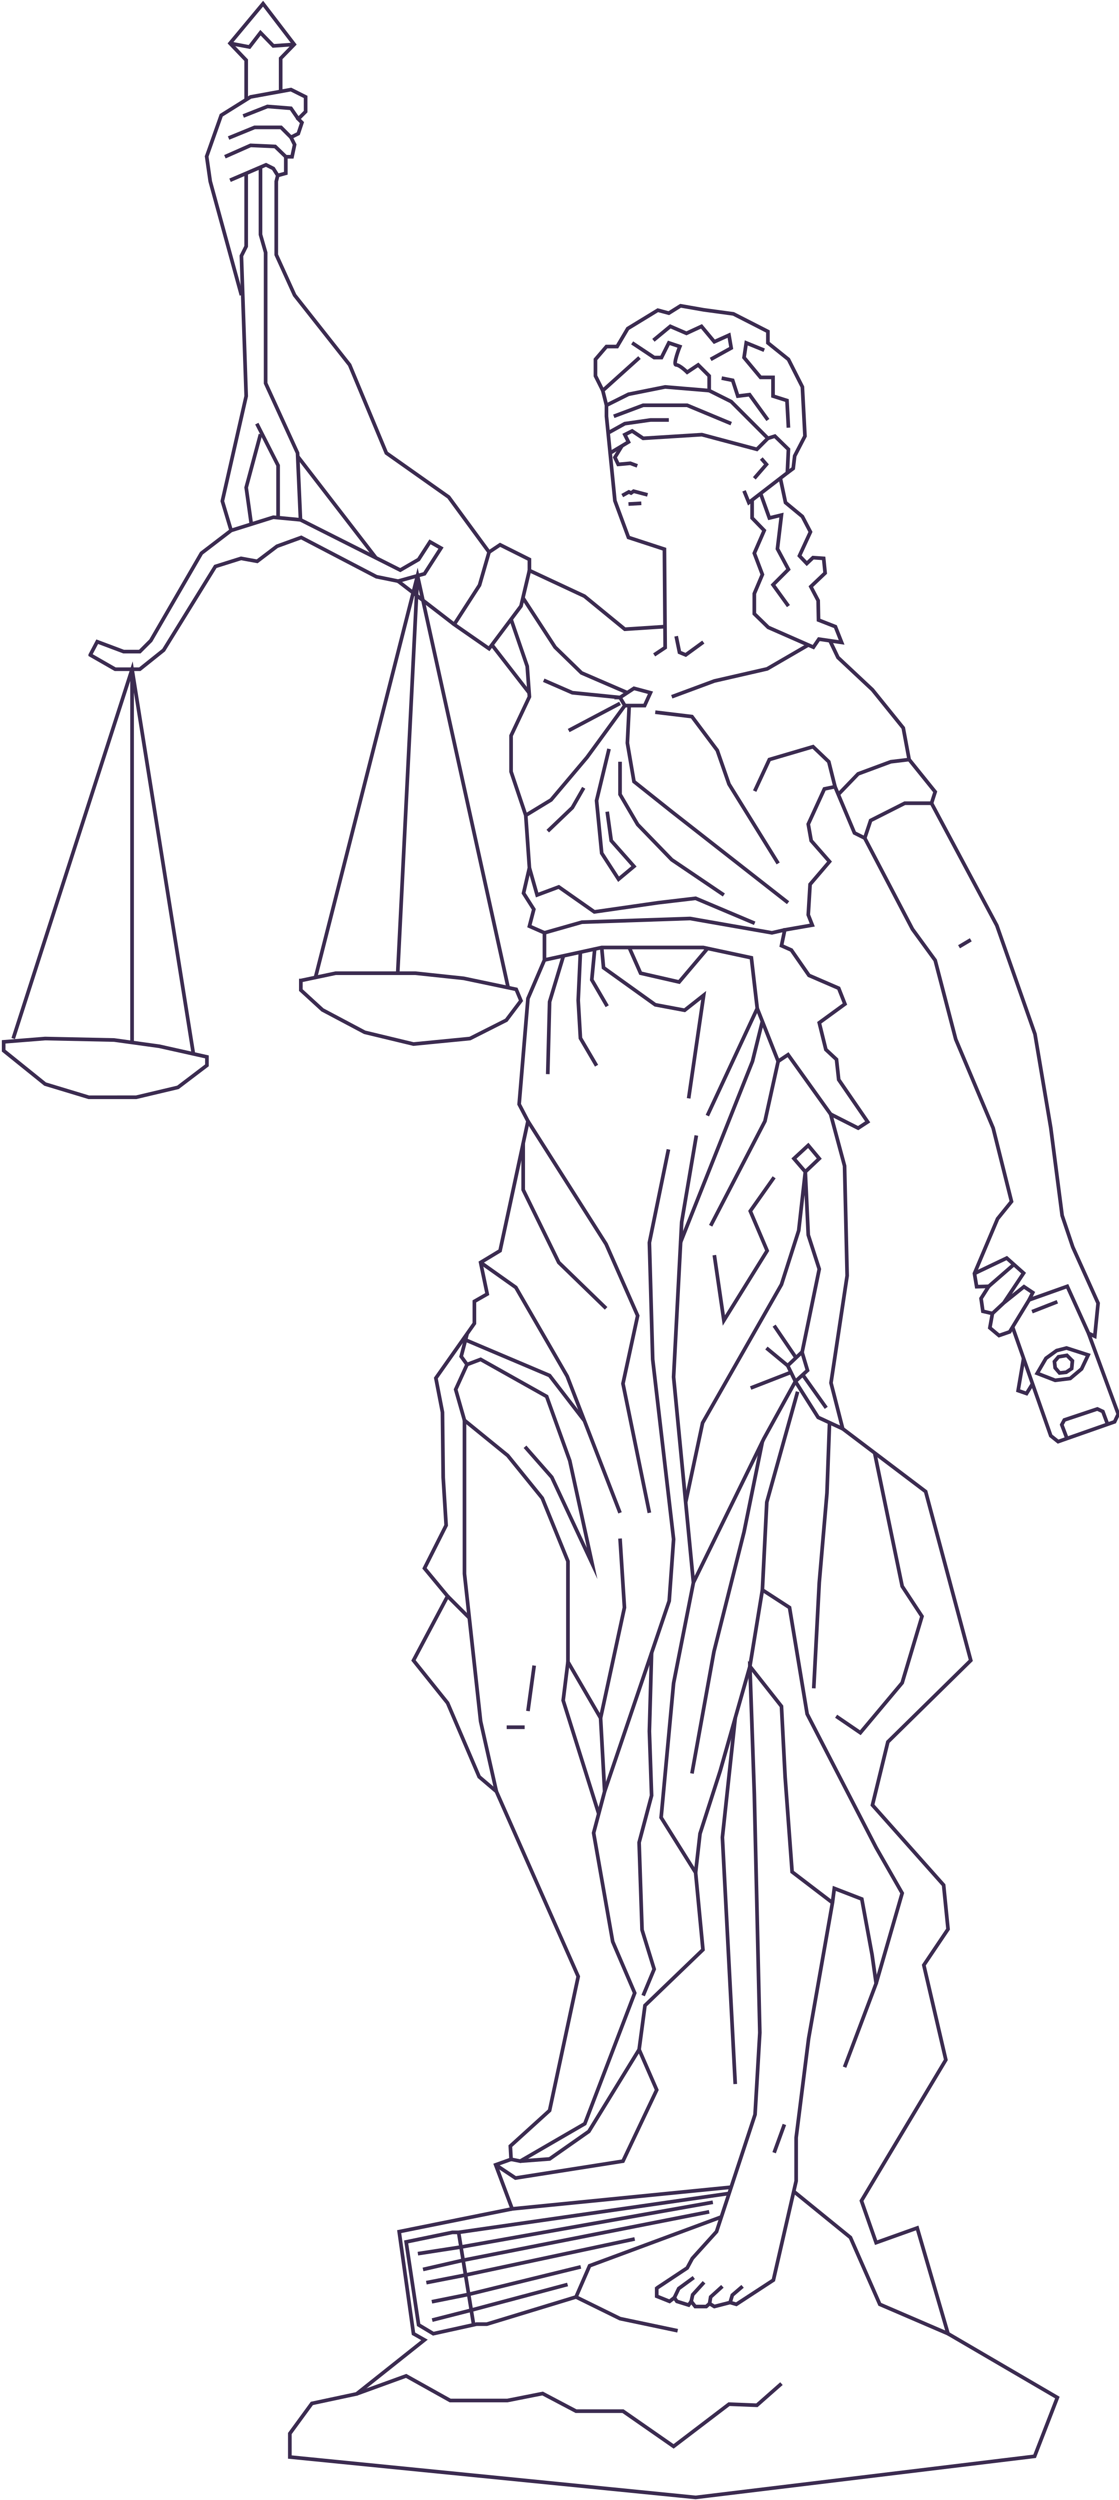 <svg width="305" height="681" fill="none" xmlns="http://www.w3.org/2000/svg"><path d="M174.3 97.4l-10 9 1 4v3l1 10 1.3 13 3.7 10 9.8 3.2.2 26.8-3 2m-122-136l1 7 8.5 31" stroke="#3B2B50" stroke-miterlimit="10"/><path d="M172.3 93.4l6 4h2l2-4 3 1s-2 5-1 5 3 2 3 2l3-2 3 3v4l6 3 10 10-3 3-15-4-16 1-3-2-2 1 1 2-5 3" stroke="#3B2B50" stroke-miterlimit="10"/><path d="M165.3 110.4l6-3 10-2 12 1m-26 7l8-3h12l12 5m-33.5 2.5l4.5-2.5 7-1h5m-126-71.7l4-11.3 8-5 11-2 4 2v4l-2 2 1 1-1 3-2 1 1 2-.7 3.3h-1.7v4.5l-2.2.6-.4 1.6v20l5 11 15 19 10 24 17 12 11 15 3-2 8 4v3l15 7 11 9 10.8-.7" stroke="#3B2B50" stroke-miterlimit="10"/><path d="M66.3 31.6l6.6-2.6 6.4.5 2 2.9m-19 5.2l7.1-2.9h7.2l2.7 2.7m-18 5.3l7-3.1 6.7.3 2.9 2.8m-15.2 6.4l9.8-4.2 2 1 1.2 1.9M24.6 178.4l6.8 3.9h6.7l6.5-5.2 14.1-22.8 7-2.2 4.4.8 5.4-4.1 6.6-2.4 20.5 10.7 5.9 1.2 7.2-2 4.5-7-3-1.7-3.1 4.8-5 2.9-27.2-13.7-7.4-.7-11.5 3.6-8.1 6.2-13.8 23.8-3 3h-4.4l-7.2-2.7-1.9 3.6zM1 283.8l11.3-.9 18.8.4 12.3 1.7 13 2.9v2.3l-7.9 6-11.4 2.7H24.2l-11.9-3.6L1 286.2v-2.4zm81-16.7v2.6l5.9 5.4 11.5 6.1 13.3 3.2 15.4-1.5 9.9-5 4-5.3-1.3-3.1-14.3-3-13.2-1.4H91.5l-9.5 2z" stroke="#3B2B50" stroke-miterlimit="10"/><path d="M3.6 282.9L36 182.3 52.7 287M36 182.3V284m27-139.5l-2.4-8 6.5-28.6-1.3-38.2 1.3-2.6V47.2m14.8 94.4l-.8-18.2-8.7-19V68.8L71 63.9V45.3m4.8 95.6v-14.1L70 115.4" stroke="#3B2B50" stroke-miterlimit="10"/><path d="M71 118.3l-3.9 14.5 1.4 10m12.7-18.4l21.3 27.6m30.8-1.6l-2.6 9-6.9 10.7 9.5 6.6 8.7-11.6 2.3-9.7m25.2-33.9l-1.9 3.1.9 1.9 3.3-.3 1.9.7m-4.1 8.1l1.8-1 .6.3.7-.5 3.8 1m-5.2 2.5l3.5-.2M86 266.2l27.8-109.4L138.5 269m-24.7-112.2l-5.4 108.3m.1-106.8l15.3 11.8" stroke="#3B2B50" stroke-miterlimit="10"/><path d="M139.3 168.7l4.4 12.8.6 8.3-5 10.6v9.8l4 11.9 1 14.3-1.6 6.9 2.8 4.4-1.2 4.6 4.1 1.8v7.4l-4.5 10.5-2.4 28.8 2.4 4.6-7.6 35.3-5.3 3.2 1.8 8.6-3.5 2v6l-10.5 14.9 1.8 9.3.2 17.8.8 13-5.9 11.7 6.3 7.6-9.3 17.5 9.3 11.6 8.6 20.1 4.7 4 22.3 50.4-7.8 36.5-10.7 9.7.2 3.6-4.2 1.5 4.5 12 59.6-5.9m10.1-476.4l1.9-.6 3.7 3.6-.3 6.4-10.5 8.1-1.3-3.2" stroke="#3B2B50" stroke-miterlimit="10"/><path d="M205.6 130.3l3.3-3.8-1.4-1.6m-2.5 11.3v4.9l3.3 3.4-2.7 6.2 2.2 5.8-2.2 5.2v5.5l3.8 3.7 12.3 5.4 1.5-2.2 6.2.9-1.7-4.3-4.6-1.8-.1-5.3-2-3.8 3.9-3.7-.4-4-2.9-.2-1.7 1.6-2-2.1 3-6.5-2.2-4.2-4.6-3.8-1.4-6.6m-78.6 45.4l10.1 13" stroke="#3B2B50" stroke-miterlimit="10"/><path d="M226.2 174.5l2.2 4.6 9.4 8.8 8.4 10.4 1.6 8.6 7.1 8.8-1 3.1h-7.3l-9.3 4.7-1.6 4.8-2.8-1.4-5.3-12.6-2.9.6-4.4 9.6.8 4.5 5 5.7-5.3 6.2-.5 8.3 1.1 2.8-7.5 1.3-.9 4.3 2.7 1.2 4.8 6.9 8.1 3.5 1.7 4.3-7 5.1 1.8 7.3 2.9 2.7.6 5.5 7.9 11.5-2.6 1.7-7.5-3.8 3.8 14.1.7 29.9-4.4 29.2 3.2 12.5 22.6 17.1 12.3 46-22.6 22.2-4.2 17.2 19.4 21.8 1.2 12-6.6 9.8 6 25.8-23 38.4 4 11.4 11.2-4 8.4 28.8-18.6-8-8-18.2-15.5-12.6" stroke="#3B2B50" stroke-miterlimit="10"/><path d="M228.5 216.4l5.4-5.6 8.9-3.3 5-.6m6.1 11.9l17.8 33.3 10.4 29.6 4.3 25.5 3.1 23.9 2.9 8.6 6.9 15.3-.9 9-1.7-.8-5.8-12.8-10.4 3.7-5.3 8.7-2.9 1-2.5-2.1.7-3.9-2.6-.6-.5-3.5 2.1-3.3-3.3.1-.6-3.6 6.3-14.9 3.8-4.7-5-20-10.2-24.2-5.6-21.5-6.2-8.5-13-24.8" stroke="#3B2B50" stroke-miterlimit="10"/><path d="M280.5 354.1l1-2-2.4-1.6-5.5 4.4 5.4-8.1-4.6-4.1-8.8 4.2m3.9 3.5l6.9-6m-5.9 13.4l3.1-2.9m2.4 6.6l10.4 29.6 2 1.6 15.4-5.4 1-2.1-8.1-22" stroke="#3B2B50" stroke-miterlimit="10"/><path d="M290.8 391.8l-1.4-3.7.7-1.3 9-3 1.5.7 1.3 3.5m-13.7-33.4l-6.9 2.7M279 370l-1.5 8.8 2.3.8 1.6-2.6M179 623v2.5l3.5 1.4 1.3-1 .7 1 3.2 1 .7-1 1.1 1.4h3l.9-.8 1.3.8 4.3-1.1 1.7.5 10.1-6.6 6.2-27v-11.8l3.4-27 6.5-37-11-8.4-1.9-25.8-1-19.3-8.6-10.9 1.2 34.8 1.5 65-1.3 22.3-10.5 31.9-6.6 7.3-1.4 2.6-8.3 5.5m47.9-105l.5-3.9 7.5 2.9 2.8 15.2 1.1 7.8-8.6 22.8" stroke="#3B2B50" stroke-miterlimit="10"/><path d="M238.8 540.3l7.1-24.6-7.1-12.4-18.8-36.4-4.8-29-7.4-4.8 1.2-23.9 8.4-30.1M131 343.9l9.6 6.8 14 24.2 14.4 37.2m-25.1-106.7l21.3 33.5 8.6 19.5-4 18.5 7.2 35.2M135.3 488l-4.3-19.1-4.4-40.2v-41.8l11.8 9.6 9.4 11.6 7 17.2v27.4l8.9 15.3 1.1 20-3 11.3 5.2 29.6 6 14-13.6 35.6-17.6 10.2-2.5-.5m6.3-134.5l-1.7 12.4m-5.8 4.4h4.9m118.4-212.6l3.2-1.9" stroke="#3B2B50" stroke-miterlimit="10"/><path d="M154.8 452.7l-1.3 10.5 9.7 30.9m-36.6-107.2l-2.4-8.4 3.1-6.8-1.6-2.2 1.6-6.1m21.1-109.3l10.2-2.9 29.5-1 22.3 3.9 3.5-.8m-65.5 8.2l15.6-3.4h27.7l13.1 2.8 1.6 13.8-13.6 29.2" stroke="#3B2B50" stroke-miterlimit="10"/><path d="M153.6 260.3l-3.8 12.6-.5 19.7m14.7-34.5l.5 5.5 14.1 10.1 8 1.5 5.2-4.1-1.2 8.2-2.9 19.9" stroke="#3B2B50" stroke-miterlimit="10"/><path d="M171.5 258.1l3.1 7 10.5 2.4 7.8-9.2m-10.7 54.8l-5.2 25.4.9 31.8 5.7 49-1.2 16.8-17.6 51.9m-.5-381.6l-2-4v-4.5l3-3.5h2.9l2.9-4.9 8.2-5 3 .8 3.2-2 6.3 1.1 8.1 1.1 9.4 4.8v3.1l5.6 4.5 3.8 7.5.7 13.4-2.8 5.4-.4 3.4-1.6 1.2" stroke="#3B2B50" stroke-miterlimit="10"/><path d="M178.1 92.7l4.6-3.8 4.4 1.9 4.1-1.9 3.5 4.2 4-1.8.6 3.5-5.6 3.1m14.6-2.5l-4.9-2-.6 4 4.5 5.4h3.4v5.1l3.8 1.2.4 7.4M196.7 103l3 .6 1.4 4.3 3.2-.4 5 6.9m-25 58.9l.9 4.4 1.7.7 4.8-3.5M169 190l1.3 2.2h5.4l1.6-3.5-4.5-1.2-3.8 2.5zm9.6 4l10 1.2 6.9 9.2 3.2 9.2 13.4 21.6" stroke="#3B2B50" stroke-miterlimit="10"/><path d="M142.5 162.8l8.8 13.5 7.2 7 12.5 5.4m12.1 1.1l11.6-4.3 14.4-3.3 11.2-6.5m-72.1 9.6l7.8 3.4 13 1.3m2.5 2.2l-.5 10.2 1.8 10.5 10.3 8.2 31.7 24.8" stroke="#3B2B50" stroke-miterlimit="10"/><path d="M197.3 243.8l-14.2-9.6-9.3-9.6-4.8-8.2v-8.9m-25.7 14.6l6.9-4.2 9.8-11.6 10.3-14.1m35.4 23.3l4-8.6 11.9-3.5 4.3 4.1 1.7 6.8m-1.2 89.2l-11.6-16.2-2.7 1.8-5.7-14.4m23.3 114.5l-6.7-3.1-6.2-9.8-8.6 15.6-19.2 39.2-5.4 27.4-3.4 36.6 9.4 15 2 21-15.8 15.2-1.6 12 4.8 11-9.2 19.4-29.3 4.6-5.4-3.6m23.1-330.4l-.6 13.2.6 10.3 4.4 7.5m-.5-31.8l-.8 8.4 4.2 7.2m24.3 35.2l-4 23.6-2.2 42.2 5.4 56" stroke="#3B2B50" stroke-miterlimit="10"/><path d="M186.9 409.2l4.6-21.6 21.5-37.7 4.7-14.7 1.8-16 .8 17.2 3 9.3-4.8 23.3m1-49.8l-3.1-3.6 3.9-3.6 3 3.6-3.8 3.6z" stroke="#3B2B50" stroke-miterlimit="10"/><path d="M216.8 376.3l-2.1-4.3 3.9-3.7 1.5 5-3.3 3zm9.3 11.2l-.7 19.2-2.1 24.4-1.5 28.8m-79.2-148.5v12.7l9.7 19.8 12.9 12.5m46.9-67.3l-3.6 16.3-14.8 28.5m13.6-199.5l2.4 6.7 3.3-.8-1.1 9.2 3 5.6-4.2 4.2 4.2 5.8M67.1 27.1V16.4l-4.4-4.6 9-10.8 8.5 11.1-3.7 3.8v9" stroke="#3B2B50" stroke-miterlimit="10"/><path d="M62.7 11.8l5.3 1 3-3.9 3.5 3.6 5.7-.4m59.4 589.6l-30.8 6.2 3.9 27.8 3 1.7-18.5 14.7-12.2 2.6-6 8.2v6.4l110.6 11 92.4-11.2 6.2-16-29.8-17.4" stroke="#3B2B50" stroke-miterlimit="10"/><path d="M198.7 597.5L125 608.1h-1.7l-12.6 2.6 3.4 22.6 4 2.4 11.8-2.6h2.8l24.3-7.4 3.7-8.5 35.9-13.3m-71.6 4.2l4.1 25.2m-3.5-21.2l68.7-12.2m-68.1 15.8l67.1-13.2M127 619.7l46-9.8M127.7 625l30.6-7.5m-29.9 11.8l26.3-7m-29.1-10.2l-11.7 1.8m12.3 1.8l-10.9 2.5m11.7 1.5l-10.8 2.1m11.5 3.2l-10 2m10.7 2.3l-10.6 2.7" stroke="#3B2B50" stroke-miterlimit="10"/><path d="M157 625.7l12 5.9 15.7 3.3m-87.5 17.2l13.5-4.9 12 6.7h15.6l9.6-1.9 9.1 4.8h12.8l13.8 9.6 15.1-11.5 7.6.3 6.7-5.9m-5.2-216.2l-3.4 20.8-8.1 28.5-5.5 17.1-1.2 10.6m18.2-117.4l-5 24.6-8.2 32.6-6 33.2m-11-32.9l-.6 21.4.6 17.5-3.4 12.8.8 23.8 3.3 10.7-3 7.2M163.7 468l6.5-30.1-1.2-18.8m-25.9-25l7.3 8.3 11 23.5-6.1-28-6.3-17.5-18-10.1-3.7 1.4m67.4-29.8l2.6 17.8 11.8-19-4.6-10.8 6.5-9.2m3.7 51.3l-5.8-4.8m8.1 2.7l-6-8.8m4.4 12.8l-10.8 4.2m14.2-3.6l6.4 9M169 191.6l-14 7.4m-10.7 37.4l2.1 7.4 5.9-2.2 9.7 6.8 17.4-2.5 10.2-1.2 16.1 6.8M166 204l-3.4 14.1 1.4 14.3 4.6 7.1 4.2-3.5-6.2-7-1.1-7.9m-16.2 5.3l6.7-6.4 3.1-5.4m54.7 364.1l-2.8 7.7m-27.2 39.5l1.2-2.5 4.1-3m-.7 6.5l.4-1.8 3.1-3.4m1.5 5.8l.3-1.8 3.2-2.9m2.1 4.4l.6-2 2.8-2.4m36-227l7.5 36.3 5.4 8.2-5.4 18.1-11.4 13.6-6.6-4.5m-20.1-189.3l-2.7 10.9-19.6 49.3M126.9 365l22.9 9.7 9.4 12.2M122 434.8l5.9 5.9m154.8-66.6l2.4-4.1 2.9-2.1 2.7-.7 5.9 1.9-1.8 3.8-3.1 2.6-4.1.5-4.9-1.9z" stroke="#3B2B50" stroke-miterlimit="10"/><path d="M288.5 369.6l-1.1 1.3.2 1.7 1.2 1.4 1.8-.2 1.5-1 .2-2.1-1.5-1.5-2.3.4zM141.8 588.7l8-.6 10.7-7.5 13.7-22.3m26.2-90.3l-3.5 32.5 3.5 67.2" stroke="#3B2B50" stroke-miterlimit="10"/></svg>